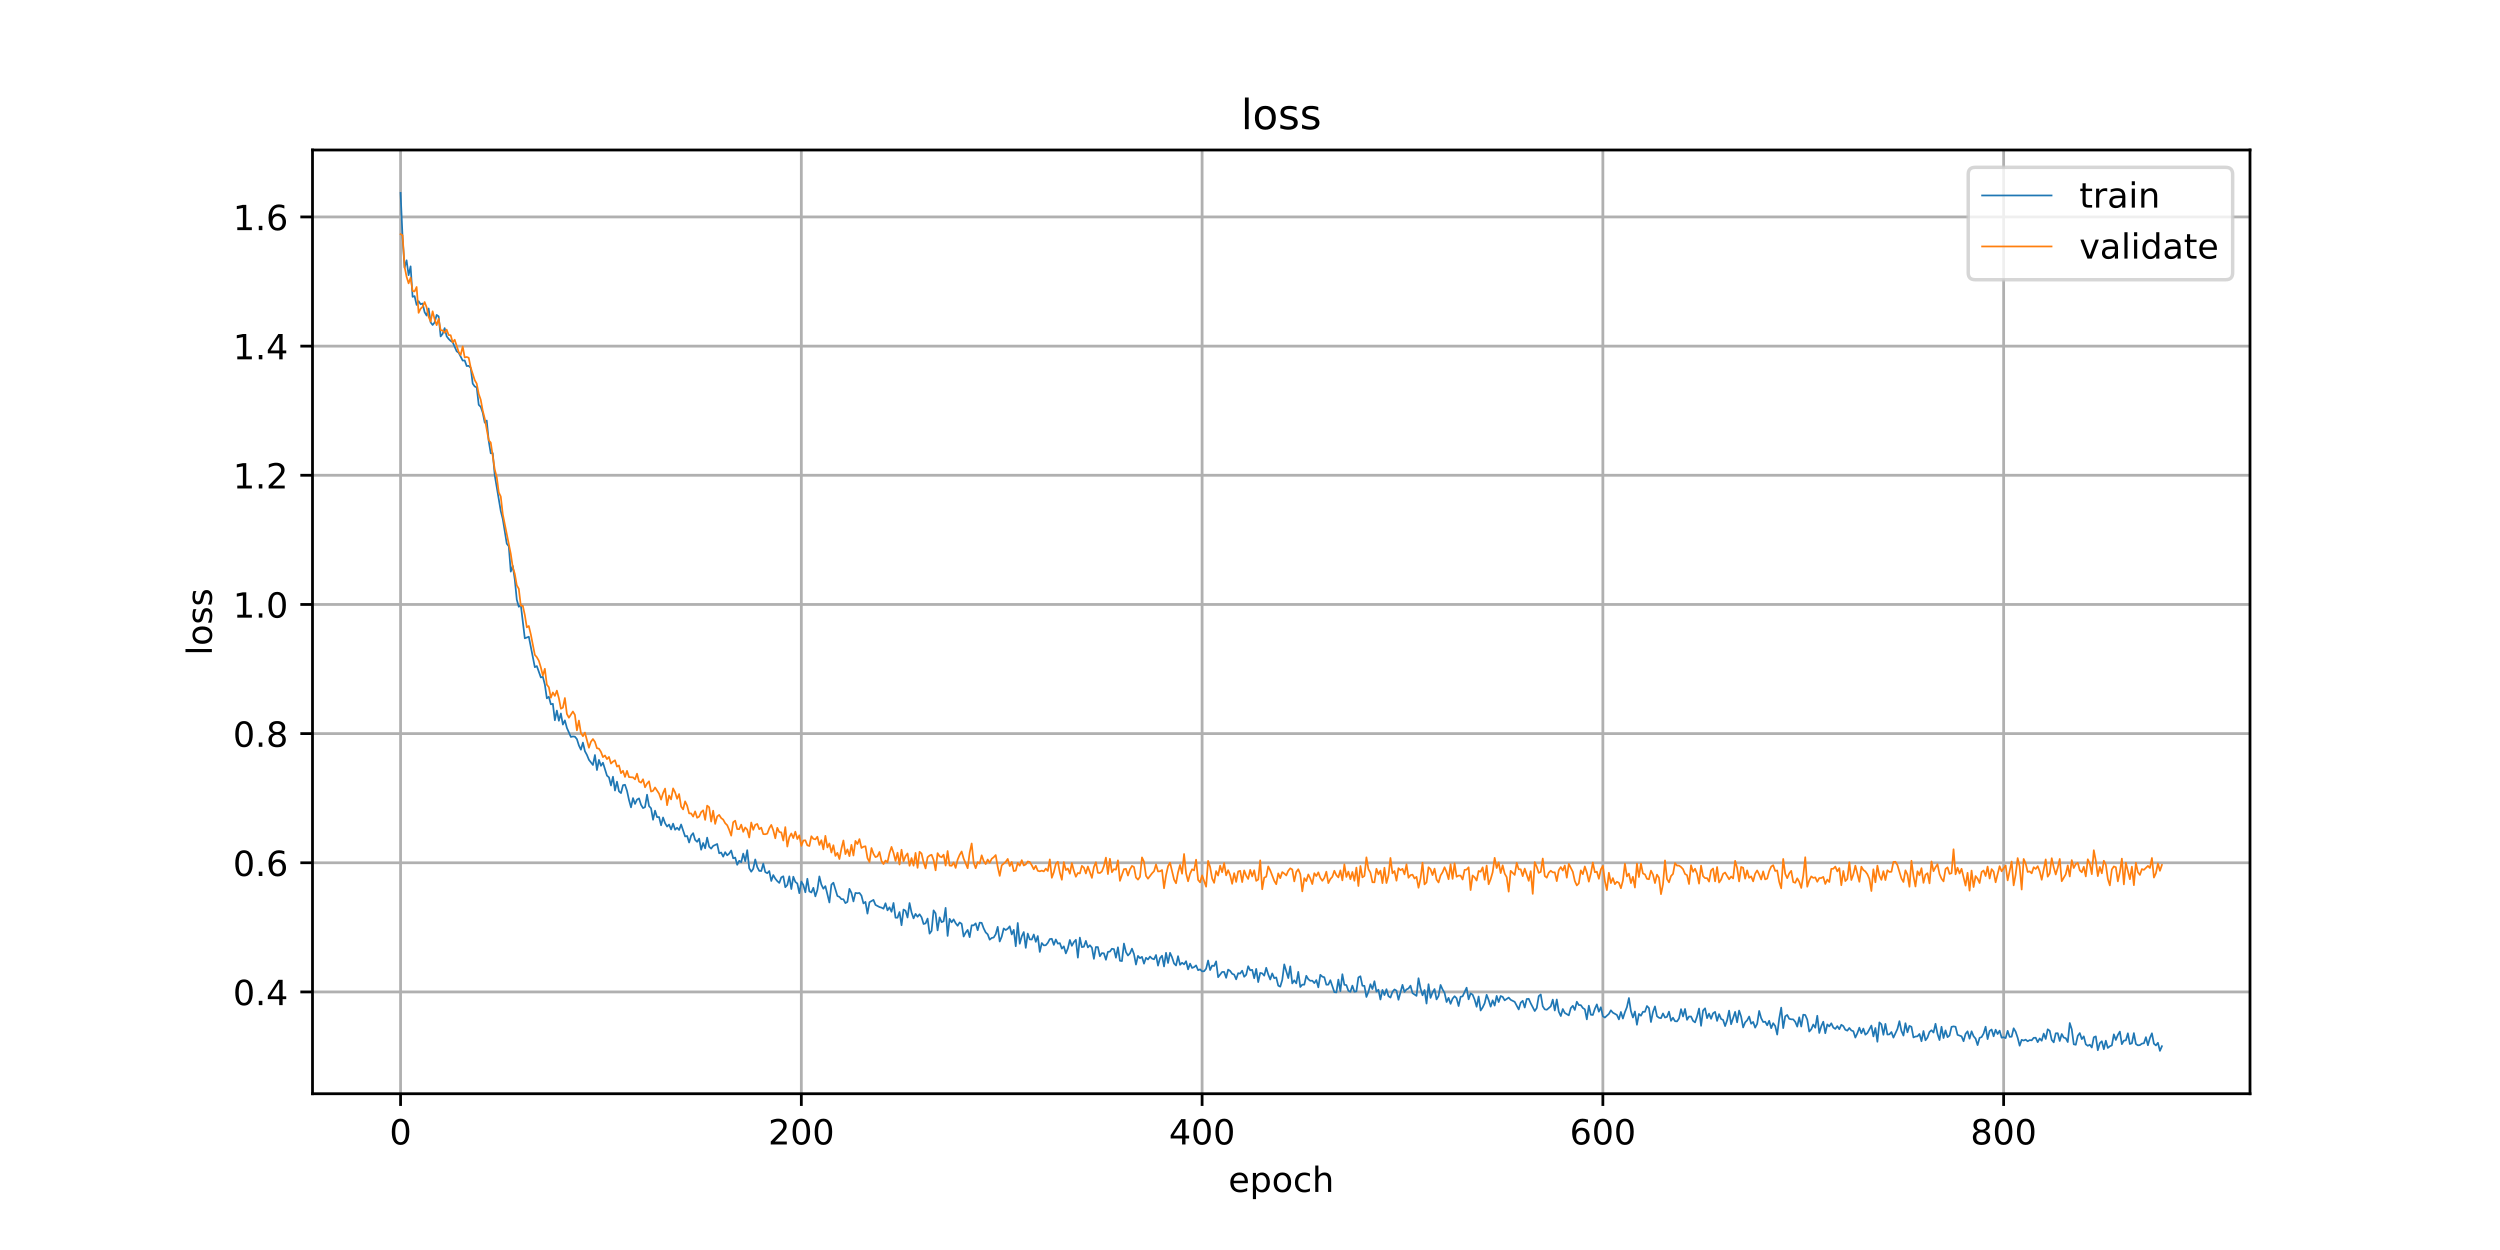 <?xml version="1.0" encoding="utf-8" standalone="no"?>
<!DOCTYPE svg PUBLIC "-//W3C//DTD SVG 1.1//EN"
  "http://www.w3.org/Graphics/SVG/1.1/DTD/svg11.dtd">
<!-- Created with matplotlib (https://matplotlib.org/) -->
<svg height="360pt" version="1.1" viewBox="0 0 720 360" width="720pt" xmlns="http://www.w3.org/2000/svg" xmlns:xlink="http://www.w3.org/1999/xlink">
 <defs>
  <style type="text/css">
*{stroke-linecap:butt;stroke-linejoin:round;}
  </style>
 </defs>
 <g id="figure_1">
  <g id="patch_1">
   <path d="M 0 360 
L 720 360 
L 720 0 
L 0 0 
z
" style="fill:#ffffff;"/>
  </g>
  <g id="axes_1">
   <g id="patch_2">
    <path d="M 90 315 
L 648 315 
L 648 43.2 
L 90 43.2 
z
" style="fill:#ffffff;"/>
   </g>
   <g id="matplotlib.axis_1">
    <g id="xtick_1">
     <g id="line2d_1">
      <path clip-path="url(#p0cb60a8aec)" d="M 115.364 315 
L 115.364 43.2 
" style="fill:none;stroke:#b0b0b0;stroke-linecap:square;stroke-width:0.8;"/>
     </g>
     <g id="line2d_2">
      <defs>
       <path d="M 0 0 
L 0 3.5 
" id="mb93491c6e6" style="stroke:#000000;stroke-width:0.8;"/>
      </defs>
      <g>
       <use style="stroke:#000000;stroke-width:0.8;" x="115.364" xlink:href="#mb93491c6e6" y="315"/>
      </g>
     </g>
     <g id="text_1">
      <!-- 0 -->
      <defs>
       <path d="M 31.781 66.406 
Q 24.172 66.406 20.328 58.906 
Q 16.5 51.422 16.5 36.375 
Q 16.5 21.391 20.328 13.891 
Q 24.172 6.391 31.781 6.391 
Q 39.453 6.391 43.281 13.891 
Q 47.125 21.391 47.125 36.375 
Q 47.125 51.422 43.281 58.906 
Q 39.453 66.406 31.781 66.406 
z
M 31.781 74.219 
Q 44.047 74.219 50.516 64.516 
Q 56.984 54.828 56.984 36.375 
Q 56.984 17.969 50.516 8.266 
Q 44.047 -1.422 31.781 -1.422 
Q 19.531 -1.422 13.062 8.266 
Q 6.594 17.969 6.594 36.375 
Q 6.594 54.828 13.062 64.516 
Q 19.531 74.219 31.781 74.219 
z
" id="DejaVuSans-48"/>
      </defs>
      <g transform="translate(112.182 329.598)scale(0.1 -0.1)">
       <use xlink:href="#DejaVuSans-48"/>
      </g>
     </g>
    </g>
    <g id="xtick_2">
     <g id="line2d_3">
      <path clip-path="url(#p0cb60a8aec)" d="M 230.784 315 
L 230.784 43.2 
" style="fill:none;stroke:#b0b0b0;stroke-linecap:square;stroke-width:0.8;"/>
     </g>
     <g id="line2d_4">
      <g>
       <use style="stroke:#000000;stroke-width:0.8;" x="230.784" xlink:href="#mb93491c6e6" y="315"/>
      </g>
     </g>
     <g id="text_2">
      <!-- 200 -->
      <defs>
       <path d="M 19.188 8.297 
L 53.609 8.297 
L 53.609 0 
L 7.328 0 
L 7.328 8.297 
Q 12.938 14.109 22.625 23.891 
Q 32.328 33.688 34.812 36.531 
Q 39.547 41.844 41.422 45.531 
Q 43.312 49.219 43.312 52.781 
Q 43.312 58.594 39.234 62.25 
Q 35.156 65.922 28.609 65.922 
Q 23.969 65.922 18.812 64.312 
Q 13.672 62.703 7.812 59.422 
L 7.812 69.391 
Q 13.766 71.781 18.938 73 
Q 24.125 74.219 28.422 74.219 
Q 39.75 74.219 46.484 68.547 
Q 53.219 62.891 53.219 53.422 
Q 53.219 48.922 51.531 44.891 
Q 49.859 40.875 45.406 35.406 
Q 44.188 33.984 37.641 27.219 
Q 31.109 20.453 19.188 8.297 
z
" id="DejaVuSans-50"/>
      </defs>
      <g transform="translate(221.24 329.598)scale(0.1 -0.1)">
       <use xlink:href="#DejaVuSans-50"/>
       <use x="63.623" xlink:href="#DejaVuSans-48"/>
       <use x="127.246" xlink:href="#DejaVuSans-48"/>
      </g>
     </g>
    </g>
    <g id="xtick_3">
     <g id="line2d_5">
      <path clip-path="url(#p0cb60a8aec)" d="M 346.204 315 
L 346.204 43.2 
" style="fill:none;stroke:#b0b0b0;stroke-linecap:square;stroke-width:0.8;"/>
     </g>
     <g id="line2d_6">
      <g>
       <use style="stroke:#000000;stroke-width:0.8;" x="346.204" xlink:href="#mb93491c6e6" y="315"/>
      </g>
     </g>
     <g id="text_3">
      <!-- 400 -->
      <defs>
       <path d="M 37.797 64.312 
L 12.891 25.391 
L 37.797 25.391 
z
M 35.203 72.906 
L 47.609 72.906 
L 47.609 25.391 
L 58.016 25.391 
L 58.016 17.188 
L 47.609 17.188 
L 47.609 0 
L 37.797 0 
L 37.797 17.188 
L 4.891 17.188 
L 4.891 26.703 
z
" id="DejaVuSans-52"/>
      </defs>
      <g transform="translate(336.661 329.598)scale(0.1 -0.1)">
       <use xlink:href="#DejaVuSans-52"/>
       <use x="63.623" xlink:href="#DejaVuSans-48"/>
       <use x="127.246" xlink:href="#DejaVuSans-48"/>
      </g>
     </g>
    </g>
    <g id="xtick_4">
     <g id="line2d_7">
      <path clip-path="url(#p0cb60a8aec)" d="M 461.625 315 
L 461.625 43.2 
" style="fill:none;stroke:#b0b0b0;stroke-linecap:square;stroke-width:0.8;"/>
     </g>
     <g id="line2d_8">
      <g>
       <use style="stroke:#000000;stroke-width:0.8;" x="461.625" xlink:href="#mb93491c6e6" y="315"/>
      </g>
     </g>
     <g id="text_4">
      <!-- 600 -->
      <defs>
       <path d="M 33.016 40.375 
Q 26.375 40.375 22.484 35.828 
Q 18.609 31.297 18.609 23.391 
Q 18.609 15.531 22.484 10.953 
Q 26.375 6.391 33.016 6.391 
Q 39.656 6.391 43.531 10.953 
Q 47.406 15.531 47.406 23.391 
Q 47.406 31.297 43.531 35.828 
Q 39.656 40.375 33.016 40.375 
z
M 52.594 71.297 
L 52.594 62.312 
Q 48.875 64.062 45.094 64.984 
Q 41.312 65.922 37.594 65.922 
Q 27.828 65.922 22.672 59.328 
Q 17.531 52.734 16.797 39.406 
Q 19.672 43.656 24.016 45.922 
Q 28.375 48.188 33.594 48.188 
Q 44.578 48.188 50.953 41.516 
Q 57.328 34.859 57.328 23.391 
Q 57.328 12.156 50.688 5.359 
Q 44.047 -1.422 33.016 -1.422 
Q 20.359 -1.422 13.672 8.266 
Q 6.984 17.969 6.984 36.375 
Q 6.984 53.656 15.188 63.938 
Q 23.391 74.219 37.203 74.219 
Q 40.922 74.219 44.703 73.484 
Q 48.484 72.75 52.594 71.297 
z
" id="DejaVuSans-54"/>
      </defs>
      <g transform="translate(452.081 329.598)scale(0.1 -0.1)">
       <use xlink:href="#DejaVuSans-54"/>
       <use x="63.623" xlink:href="#DejaVuSans-48"/>
       <use x="127.246" xlink:href="#DejaVuSans-48"/>
      </g>
     </g>
    </g>
    <g id="xtick_5">
     <g id="line2d_9">
      <path clip-path="url(#p0cb60a8aec)" d="M 577.045 315 
L 577.045 43.2 
" style="fill:none;stroke:#b0b0b0;stroke-linecap:square;stroke-width:0.8;"/>
     </g>
     <g id="line2d_10">
      <g>
       <use style="stroke:#000000;stroke-width:0.8;" x="577.045" xlink:href="#mb93491c6e6" y="315"/>
      </g>
     </g>
     <g id="text_5">
      <!-- 800 -->
      <defs>
       <path d="M 31.781 34.625 
Q 24.75 34.625 20.719 30.859 
Q 16.703 27.094 16.703 20.516 
Q 16.703 13.922 20.719 10.156 
Q 24.75 6.391 31.781 6.391 
Q 38.812 6.391 42.859 10.172 
Q 46.922 13.969 46.922 20.516 
Q 46.922 27.094 42.891 30.859 
Q 38.875 34.625 31.781 34.625 
z
M 21.922 38.812 
Q 15.578 40.375 12.031 44.719 
Q 8.5 49.078 8.5 55.328 
Q 8.5 64.062 14.719 69.141 
Q 20.953 74.219 31.781 74.219 
Q 42.672 74.219 48.875 69.141 
Q 55.078 64.062 55.078 55.328 
Q 55.078 49.078 51.531 44.719 
Q 48 40.375 41.703 38.812 
Q 48.828 37.156 52.797 32.312 
Q 56.781 27.484 56.781 20.516 
Q 56.781 9.906 50.312 4.234 
Q 43.844 -1.422 31.781 -1.422 
Q 19.734 -1.422 13.25 4.234 
Q 6.781 9.906 6.781 20.516 
Q 6.781 27.484 10.781 32.312 
Q 14.797 37.156 21.922 38.812 
z
M 18.312 54.391 
Q 18.312 48.734 21.844 45.562 
Q 25.391 42.391 31.781 42.391 
Q 38.141 42.391 41.719 45.562 
Q 45.312 48.734 45.312 54.391 
Q 45.312 60.062 41.719 63.234 
Q 38.141 66.406 31.781 66.406 
Q 25.391 66.406 21.844 63.234 
Q 18.312 60.062 18.312 54.391 
z
" id="DejaVuSans-56"/>
      </defs>
      <g transform="translate(567.502 329.598)scale(0.1 -0.1)">
       <use xlink:href="#DejaVuSans-56"/>
       <use x="63.623" xlink:href="#DejaVuSans-48"/>
       <use x="127.246" xlink:href="#DejaVuSans-48"/>
      </g>
     </g>
    </g>
    <g id="text_6">
     <!-- epoch -->
     <defs>
      <path d="M 56.203 29.594 
L 56.203 25.203 
L 14.891 25.203 
Q 15.484 15.922 20.484 11.062 
Q 25.484 6.203 34.422 6.203 
Q 39.594 6.203 44.453 7.469 
Q 49.312 8.734 54.109 11.281 
L 54.109 2.781 
Q 49.266 0.734 44.188 -0.344 
Q 39.109 -1.422 33.891 -1.422 
Q 20.797 -1.422 13.156 6.188 
Q 5.516 13.812 5.516 26.812 
Q 5.516 40.234 12.766 48.109 
Q 20.016 56 32.328 56 
Q 43.359 56 49.781 48.891 
Q 56.203 41.797 56.203 29.594 
z
M 47.219 32.234 
Q 47.125 39.594 43.094 43.984 
Q 39.062 48.391 32.422 48.391 
Q 24.906 48.391 20.391 44.141 
Q 15.875 39.891 15.188 32.172 
z
" id="DejaVuSans-101"/>
      <path d="M 18.109 8.203 
L 18.109 -20.797 
L 9.078 -20.797 
L 9.078 54.688 
L 18.109 54.688 
L 18.109 46.391 
Q 20.953 51.266 25.266 53.625 
Q 29.594 56 35.594 56 
Q 45.562 56 51.781 48.094 
Q 58.016 40.188 58.016 27.297 
Q 58.016 14.406 51.781 6.484 
Q 45.562 -1.422 35.594 -1.422 
Q 29.594 -1.422 25.266 0.953 
Q 20.953 3.328 18.109 8.203 
z
M 48.688 27.297 
Q 48.688 37.203 44.609 42.844 
Q 40.531 48.484 33.406 48.484 
Q 26.266 48.484 22.188 42.844 
Q 18.109 37.203 18.109 27.297 
Q 18.109 17.391 22.188 11.75 
Q 26.266 6.109 33.406 6.109 
Q 40.531 6.109 44.609 11.75 
Q 48.688 17.391 48.688 27.297 
z
" id="DejaVuSans-112"/>
      <path d="M 30.609 48.391 
Q 23.391 48.391 19.188 42.75 
Q 14.984 37.109 14.984 27.297 
Q 14.984 17.484 19.156 11.844 
Q 23.344 6.203 30.609 6.203 
Q 37.797 6.203 41.984 11.859 
Q 46.188 17.531 46.188 27.297 
Q 46.188 37.016 41.984 42.703 
Q 37.797 48.391 30.609 48.391 
z
M 30.609 56 
Q 42.328 56 49.016 48.375 
Q 55.719 40.766 55.719 27.297 
Q 55.719 13.875 49.016 6.219 
Q 42.328 -1.422 30.609 -1.422 
Q 18.844 -1.422 12.172 6.219 
Q 5.516 13.875 5.516 27.297 
Q 5.516 40.766 12.172 48.375 
Q 18.844 56 30.609 56 
z
" id="DejaVuSans-111"/>
      <path d="M 48.781 52.594 
L 48.781 44.188 
Q 44.969 46.297 41.141 47.344 
Q 37.312 48.391 33.406 48.391 
Q 24.656 48.391 19.812 42.844 
Q 14.984 37.312 14.984 27.297 
Q 14.984 17.281 19.812 11.734 
Q 24.656 6.203 33.406 6.203 
Q 37.312 6.203 41.141 7.25 
Q 44.969 8.297 48.781 10.406 
L 48.781 2.094 
Q 45.016 0.344 40.984 -0.531 
Q 36.969 -1.422 32.422 -1.422 
Q 20.062 -1.422 12.781 6.344 
Q 5.516 14.109 5.516 27.297 
Q 5.516 40.672 12.859 48.328 
Q 20.219 56 33.016 56 
Q 37.156 56 41.109 55.141 
Q 45.062 54.297 48.781 52.594 
z
" id="DejaVuSans-99"/>
      <path d="M 54.891 33.016 
L 54.891 0 
L 45.906 0 
L 45.906 32.719 
Q 45.906 40.484 42.875 44.328 
Q 39.844 48.188 33.797 48.188 
Q 26.516 48.188 22.312 43.547 
Q 18.109 38.922 18.109 30.906 
L 18.109 0 
L 9.078 0 
L 9.078 75.984 
L 18.109 75.984 
L 18.109 46.188 
Q 21.344 51.125 25.703 53.562 
Q 30.078 56 35.797 56 
Q 45.219 56 50.047 50.172 
Q 54.891 44.344 54.891 33.016 
z
" id="DejaVuSans-104"/>
     </defs>
     <g transform="translate(353.772 343.277)scale(0.1 -0.1)">
      <use xlink:href="#DejaVuSans-101"/>
      <use x="61.523" xlink:href="#DejaVuSans-112"/>
      <use x="125" xlink:href="#DejaVuSans-111"/>
      <use x="186.182" xlink:href="#DejaVuSans-99"/>
      <use x="241.162" xlink:href="#DejaVuSans-104"/>
     </g>
    </g>
   </g>
   <g id="matplotlib.axis_2">
    <g id="ytick_1">
     <g id="line2d_11">
      <path clip-path="url(#p0cb60a8aec)" d="M 90 285.678 
L 648 285.678 
" style="fill:none;stroke:#b0b0b0;stroke-linecap:square;stroke-width:0.8;"/>
     </g>
     <g id="line2d_12">
      <defs>
       <path d="M 0 0 
L -3.5 0 
" id="m59c8140a9b" style="stroke:#000000;stroke-width:0.8;"/>
      </defs>
      <g>
       <use style="stroke:#000000;stroke-width:0.8;" x="90" xlink:href="#m59c8140a9b" y="285.678"/>
      </g>
     </g>
     <g id="text_7">
      <!-- 0.4 -->
      <defs>
       <path d="M 10.688 12.406 
L 21 12.406 
L 21 0 
L 10.688 0 
z
" id="DejaVuSans-46"/>
      </defs>
      <g transform="translate(67.097 289.477)scale(0.1 -0.1)">
       <use xlink:href="#DejaVuSans-48"/>
       <use x="63.623" xlink:href="#DejaVuSans-46"/>
       <use x="95.41" xlink:href="#DejaVuSans-52"/>
      </g>
     </g>
    </g>
    <g id="ytick_2">
     <g id="line2d_13">
      <path clip-path="url(#p0cb60a8aec)" d="M 90 248.479 
L 648 248.479 
" style="fill:none;stroke:#b0b0b0;stroke-linecap:square;stroke-width:0.8;"/>
     </g>
     <g id="line2d_14">
      <g>
       <use style="stroke:#000000;stroke-width:0.8;" x="90" xlink:href="#m59c8140a9b" y="248.479"/>
      </g>
     </g>
     <g id="text_8">
      <!-- 0.6 -->
      <g transform="translate(67.097 252.278)scale(0.1 -0.1)">
       <use xlink:href="#DejaVuSans-48"/>
       <use x="63.623" xlink:href="#DejaVuSans-46"/>
       <use x="95.41" xlink:href="#DejaVuSans-54"/>
      </g>
     </g>
    </g>
    <g id="ytick_3">
     <g id="line2d_15">
      <path clip-path="url(#p0cb60a8aec)" d="M 90 211.28 
L 648 211.28 
" style="fill:none;stroke:#b0b0b0;stroke-linecap:square;stroke-width:0.8;"/>
     </g>
     <g id="line2d_16">
      <g>
       <use style="stroke:#000000;stroke-width:0.8;" x="90" xlink:href="#m59c8140a9b" y="211.28"/>
      </g>
     </g>
     <g id="text_9">
      <!-- 0.8 -->
      <g transform="translate(67.097 215.079)scale(0.1 -0.1)">
       <use xlink:href="#DejaVuSans-48"/>
       <use x="63.623" xlink:href="#DejaVuSans-46"/>
       <use x="95.41" xlink:href="#DejaVuSans-56"/>
      </g>
     </g>
    </g>
    <g id="ytick_4">
     <g id="line2d_17">
      <path clip-path="url(#p0cb60a8aec)" d="M 90 174.081 
L 648 174.081 
" style="fill:none;stroke:#b0b0b0;stroke-linecap:square;stroke-width:0.8;"/>
     </g>
     <g id="line2d_18">
      <g>
       <use style="stroke:#000000;stroke-width:0.8;" x="90" xlink:href="#m59c8140a9b" y="174.081"/>
      </g>
     </g>
     <g id="text_10">
      <!-- 1.0 -->
      <defs>
       <path d="M 12.406 8.297 
L 28.516 8.297 
L 28.516 63.922 
L 10.984 60.406 
L 10.984 69.391 
L 28.422 72.906 
L 38.281 72.906 
L 38.281 8.297 
L 54.391 8.297 
L 54.391 0 
L 12.406 0 
z
" id="DejaVuSans-49"/>
      </defs>
      <g transform="translate(67.097 177.88)scale(0.1 -0.1)">
       <use xlink:href="#DejaVuSans-49"/>
       <use x="63.623" xlink:href="#DejaVuSans-46"/>
       <use x="95.41" xlink:href="#DejaVuSans-48"/>
      </g>
     </g>
    </g>
    <g id="ytick_5">
     <g id="line2d_19">
      <path clip-path="url(#p0cb60a8aec)" d="M 90 136.882 
L 648 136.882 
" style="fill:none;stroke:#b0b0b0;stroke-linecap:square;stroke-width:0.8;"/>
     </g>
     <g id="line2d_20">
      <g>
       <use style="stroke:#000000;stroke-width:0.8;" x="90" xlink:href="#m59c8140a9b" y="136.882"/>
      </g>
     </g>
     <g id="text_11">
      <!-- 1.2 -->
      <g transform="translate(67.097 140.681)scale(0.1 -0.1)">
       <use xlink:href="#DejaVuSans-49"/>
       <use x="63.623" xlink:href="#DejaVuSans-46"/>
       <use x="95.41" xlink:href="#DejaVuSans-50"/>
      </g>
     </g>
    </g>
    <g id="ytick_6">
     <g id="line2d_21">
      <path clip-path="url(#p0cb60a8aec)" d="M 90 99.683 
L 648 99.683 
" style="fill:none;stroke:#b0b0b0;stroke-linecap:square;stroke-width:0.8;"/>
     </g>
     <g id="line2d_22">
      <g>
       <use style="stroke:#000000;stroke-width:0.8;" x="90" xlink:href="#m59c8140a9b" y="99.683"/>
      </g>
     </g>
     <g id="text_12">
      <!-- 1.4 -->
      <g transform="translate(67.097 103.482)scale(0.1 -0.1)">
       <use xlink:href="#DejaVuSans-49"/>
       <use x="63.623" xlink:href="#DejaVuSans-46"/>
       <use x="95.41" xlink:href="#DejaVuSans-52"/>
      </g>
     </g>
    </g>
    <g id="ytick_7">
     <g id="line2d_23">
      <path clip-path="url(#p0cb60a8aec)" d="M 90 62.484 
L 648 62.484 
" style="fill:none;stroke:#b0b0b0;stroke-linecap:square;stroke-width:0.8;"/>
     </g>
     <g id="line2d_24">
      <g>
       <use style="stroke:#000000;stroke-width:0.8;" x="90" xlink:href="#m59c8140a9b" y="62.484"/>
      </g>
     </g>
     <g id="text_13">
      <!-- 1.6 -->
      <g transform="translate(67.097 66.283)scale(0.1 -0.1)">
       <use xlink:href="#DejaVuSans-49"/>
       <use x="63.623" xlink:href="#DejaVuSans-46"/>
       <use x="95.41" xlink:href="#DejaVuSans-54"/>
      </g>
     </g>
    </g>
    <g id="text_14">
     <!-- loss -->
     <defs>
      <path d="M 9.422 75.984 
L 18.406 75.984 
L 18.406 0 
L 9.422 0 
z
" id="DejaVuSans-108"/>
      <path d="M 44.281 53.078 
L 44.281 44.578 
Q 40.484 46.531 36.375 47.5 
Q 32.281 48.484 27.875 48.484 
Q 21.188 48.484 17.844 46.438 
Q 14.5 44.391 14.5 40.281 
Q 14.5 37.156 16.891 35.375 
Q 19.281 33.594 26.516 31.984 
L 29.594 31.297 
Q 39.156 29.25 43.188 25.516 
Q 47.219 21.781 47.219 15.094 
Q 47.219 7.469 41.188 3.016 
Q 35.156 -1.422 24.609 -1.422 
Q 20.219 -1.422 15.453 -0.562 
Q 10.688 0.297 5.422 2 
L 5.422 11.281 
Q 10.406 8.688 15.234 7.391 
Q 20.062 6.109 24.812 6.109 
Q 31.156 6.109 34.562 8.281 
Q 37.984 10.453 37.984 14.406 
Q 37.984 18.062 35.516 20.016 
Q 33.062 21.969 24.703 23.781 
L 21.578 24.516 
Q 13.234 26.266 9.516 29.906 
Q 5.812 33.547 5.812 39.891 
Q 5.812 47.609 11.281 51.797 
Q 16.75 56 26.812 56 
Q 31.781 56 36.172 55.266 
Q 40.578 54.547 44.281 53.078 
z
" id="DejaVuSans-115"/>
     </defs>
     <g transform="translate(61.017 188.758)rotate(-90)scale(0.1 -0.1)">
      <use xlink:href="#DejaVuSans-108"/>
      <use x="27.783" xlink:href="#DejaVuSans-111"/>
      <use x="88.965" xlink:href="#DejaVuSans-115"/>
      <use x="141.064" xlink:href="#DejaVuSans-115"/>
     </g>
    </g>
   </g>
   <g id="line2d_25">
    <path clip-path="url(#p0cb60a8aec)" d="M 115.364 55.555 
L 115.941 68.454 
L 116.518 77.092 
L 117.095 74.967 
L 117.672 79.248 
L 118.249 76.719 
L 118.826 85.483 
L 119.403 85.282 
L 119.98 87.807 
L 120.558 86.746 
L 121.135 87.616 
L 121.712 87.412 
L 122.289 89.905 
L 122.866 90.882 
L 123.443 88.846 
L 124.02 92.83 
L 124.597 93.591 
L 125.174 92.858 
L 125.751 90.704 
L 126.329 91.124 
L 126.906 96.885 
L 127.483 96.132 
L 128.06 94.5 
L 128.637 96.86 
L 129.214 97.616 
L 129.791 98.183 
L 130.368 98.549 
L 131.522 101.177 
L 132.1 101.573 
L 133.254 103.845 
L 133.831 103.806 
L 134.408 105.416 
L 134.985 105.369 
L 135.562 105.934 
L 136.139 110.479 
L 136.716 111.298 
L 137.294 111.572 
L 137.871 116.585 
L 138.448 117.165 
L 139.025 118.849 
L 139.602 121.707 
L 140.179 121.126 
L 140.756 127.041 
L 141.333 130.551 
L 141.91 130.512 
L 142.487 136.888 
L 144.219 147.183 
L 144.796 149.475 
L 145.95 156.581 
L 146.527 157.321 
L 147.104 164.622 
L 147.681 162.995 
L 148.258 166.891 
L 148.836 172.721 
L 149.413 174.749 
L 149.99 174.214 
L 151.144 183.831 
L 152.298 183.381 
L 154.029 192.149 
L 154.607 191.832 
L 155.761 195.097 
L 156.338 194.913 
L 156.915 197.154 
L 157.492 201.113 
L 158.069 200.663 
L 158.646 202.841 
L 159.223 202.698 
L 159.8 207.432 
L 160.378 204.651 
L 160.955 207.574 
L 161.532 205.488 
L 162.109 208.668 
L 162.686 207.476 
L 163.263 209.636 
L 164.417 212.236 
L 164.994 212.097 
L 165.572 212.154 
L 166.149 212.866 
L 166.726 214.702 
L 167.303 215.906 
L 167.88 213.867 
L 168.457 216.347 
L 169.034 217.413 
L 169.611 218.822 
L 170.765 220.32 
L 171.343 217.455 
L 171.92 221.767 
L 172.497 218.854 
L 173.074 220.554 
L 173.651 219.659 
L 174.805 223.38 
L 175.382 223.875 
L 175.959 226.217 
L 176.536 223.701 
L 177.114 227.662 
L 177.691 225.126 
L 178.268 227.898 
L 178.845 228.409 
L 179.422 226.142 
L 179.999 226.011 
L 180.576 227.758 
L 181.153 230.408 
L 181.73 232.513 
L 182.307 229.854 
L 182.885 231.524 
L 183.462 230.283 
L 184.039 229.935 
L 184.616 231.778 
L 185.193 232.731 
L 185.77 232.442 
L 186.347 228.875 
L 186.924 232.147 
L 187.501 232.789 
L 188.078 236.084 
L 188.656 233.473 
L 189.233 235.334 
L 189.81 235.303 
L 190.387 237.679 
L 190.964 235.446 
L 191.541 237.077 
L 192.118 238.044 
L 192.695 237.471 
L 193.272 238.877 
L 193.85 237.21 
L 194.427 238.961 
L 195.004 238.385 
L 195.581 239.029 
L 196.158 237.451 
L 197.312 240.893 
L 197.889 240.757 
L 198.466 242.64 
L 199.043 240.678 
L 199.621 239.944 
L 200.198 241.894 
L 200.775 242.442 
L 201.352 241.531 
L 201.929 244.714 
L 202.506 242.782 
L 203.083 244.306 
L 203.66 241.241 
L 204.237 243.853 
L 204.814 244.4 
L 205.392 243.627 
L 206.546 243.073 
L 207.123 245.738 
L 207.7 245.529 
L 208.277 246.712 
L 208.854 245.426 
L 209.431 246.329 
L 210.008 245.833 
L 210.585 244.951 
L 211.163 247.192 
L 211.74 246.984 
L 212.317 249.051 
L 212.894 247.917 
L 213.471 248.317 
L 214.048 245.838 
L 214.625 248.038 
L 215.202 244.858 
L 215.779 250.048 
L 216.357 251.054 
L 216.934 250.209 
L 217.511 247.529 
L 218.088 249.716 
L 218.665 250.817 
L 219.242 250.85 
L 219.819 248.715 
L 220.396 251.164 
L 220.973 251.485 
L 221.55 250.861 
L 222.128 253.712 
L 222.705 252.019 
L 223.282 253.044 
L 223.859 253.76 
L 224.436 254.279 
L 225.013 252.687 
L 225.59 252.373 
L 226.167 255.517 
L 226.744 254.879 
L 227.321 252.395 
L 227.899 256.033 
L 228.476 252.492 
L 229.053 253.982 
L 229.63 254.446 
L 230.207 257.231 
L 230.784 253.899 
L 231.361 254.868 
L 231.938 256.98 
L 232.515 253.083 
L 233.092 256.71 
L 233.67 257.03 
L 234.247 255.691 
L 234.824 258.145 
L 235.401 256.32 
L 235.978 252.411 
L 236.555 254.767 
L 237.132 255.946 
L 237.709 255.21 
L 238.863 259.906 
L 239.441 254.789 
L 240.018 254.218 
L 241.172 258.053 
L 241.749 258.292 
L 242.326 258.961 
L 242.903 258.984 
L 243.48 260.097 
L 244.057 259.734 
L 244.635 255.988 
L 245.212 257.148 
L 245.789 259.604 
L 246.366 257.16 
L 246.943 257.264 
L 247.52 257.167 
L 248.097 257.946 
L 248.674 260.178 
L 249.251 259.749 
L 249.828 263.116 
L 250.406 259.84 
L 251.56 259.171 
L 252.137 260.614 
L 253.291 261.23 
L 253.868 261.388 
L 254.445 261.711 
L 255.022 260.14 
L 255.599 262.179 
L 256.177 261.309 
L 256.754 262.592 
L 257.331 260.057 
L 257.908 264.291 
L 258.485 264.303 
L 259.062 262.668 
L 259.639 266.469 
L 260.216 261.953 
L 260.793 262.295 
L 261.37 264.241 
L 261.948 260.079 
L 262.525 262.79 
L 263.102 264.489 
L 263.679 263.2 
L 264.256 264.024 
L 264.833 263.313 
L 265.41 264.171 
L 265.987 266.109 
L 266.564 265.925 
L 267.141 264.552 
L 267.719 268.885 
L 268.296 268.086 
L 268.873 262.187 
L 269.45 263.054 
L 270.027 267.94 
L 270.604 264.212 
L 271.181 265.574 
L 271.758 265.323 
L 272.335 261.471 
L 272.913 269.539 
L 273.49 264.635 
L 274.067 265.625 
L 274.644 264.791 
L 275.221 265.87 
L 275.798 266.618 
L 276.375 265.662 
L 276.952 266.057 
L 277.529 269.717 
L 278.106 268.591 
L 278.684 267.815 
L 279.261 269.899 
L 279.838 266.493 
L 280.415 266.51 
L 280.992 265.927 
L 281.569 267.897 
L 282.146 265.723 
L 282.723 265.781 
L 283.3 267.371 
L 283.877 268.532 
L 284.455 269.082 
L 285.032 270.622 
L 285.609 270.134 
L 286.186 270.005 
L 286.763 269.046 
L 287.34 266.935 
L 287.917 271.151 
L 288.494 269.752 
L 289.071 267.394 
L 289.648 267.851 
L 290.226 267.465 
L 290.803 266.776 
L 291.38 269.115 
L 291.957 267.808 
L 292.534 272.51 
L 293.111 265.827 
L 293.688 271.788 
L 294.265 269.667 
L 294.842 268.435 
L 295.419 272.972 
L 295.997 268.877 
L 296.574 270.543 
L 297.151 270.582 
L 297.728 269.137 
L 298.305 271.241 
L 298.882 269.586 
L 299.459 274.145 
L 300.036 271.589 
L 300.613 272.27 
L 301.191 272.218 
L 301.768 271.545 
L 302.345 270.455 
L 302.922 270.374 
L 303.499 272.119 
L 304.076 270.575 
L 304.653 271.768 
L 305.23 271.616 
L 305.807 273.193 
L 306.384 272.555 
L 306.962 274.575 
L 307.539 273.159 
L 308.116 270.713 
L 308.693 272.391 
L 309.27 271.339 
L 309.847 270.664 
L 310.424 275.795 
L 311.001 270.033 
L 311.578 272.77 
L 312.155 272.651 
L 312.733 270.974 
L 313.31 272.853 
L 313.887 272.235 
L 314.464 272.924 
L 315.041 276.139 
L 315.618 272.743 
L 316.195 272.763 
L 316.772 275.398 
L 317.349 274.498 
L 317.926 274.549 
L 318.504 276.41 
L 319.081 274.134 
L 319.658 274.056 
L 320.235 273.235 
L 320.812 273.346 
L 321.389 275.811 
L 321.966 272.832 
L 322.543 276.691 
L 323.12 276.791 
L 323.697 271.745 
L 324.275 274.193 
L 324.852 275.181 
L 325.429 274.564 
L 326.006 273.211 
L 326.583 274.773 
L 327.16 277.784 
L 327.737 275.296 
L 328.314 275.949 
L 328.891 275.57 
L 329.469 277.526 
L 330.046 275.847 
L 330.623 276.324 
L 331.2 275.492 
L 331.777 276.06 
L 332.354 276.283 
L 332.931 275.044 
L 333.508 278.099 
L 334.085 275.933 
L 334.662 275.245 
L 335.24 278.333 
L 335.817 274.414 
L 336.394 277.328 
L 336.971 274.415 
L 337.548 275.696 
L 338.125 277.486 
L 338.702 278.056 
L 339.279 275.389 
L 339.856 277.866 
L 340.433 277.273 
L 341.011 277.725 
L 341.588 276.825 
L 342.165 279.177 
L 342.742 277.531 
L 343.319 278.772 
L 343.896 278.529 
L 344.473 278.04 
L 345.05 279.415 
L 345.627 279.18 
L 346.204 279.746 
L 346.782 279.717 
L 347.359 278.982 
L 347.936 276.635 
L 348.513 279.365 
L 349.09 278.1 
L 349.667 278.2 
L 350.244 276.877 
L 350.821 281.431 
L 351.975 279.917 
L 352.553 279.913 
L 353.13 281.607 
L 353.707 279.251 
L 354.284 279.62 
L 354.861 280.455 
L 355.438 280.684 
L 356.015 282.045 
L 356.592 280.281 
L 357.169 280.387 
L 357.747 279.558 
L 358.324 281.306 
L 358.901 280.733 
L 359.478 278.275 
L 360.055 279.444 
L 360.632 279.308 
L 361.209 281.727 
L 361.786 279.045 
L 362.363 282.833 
L 362.94 280.2 
L 363.518 280.329 
L 364.095 280.989 
L 364.672 278.725 
L 365.249 280.623 
L 365.826 282.094 
L 366.403 280.348 
L 366.98 281.719 
L 367.557 281.5 
L 368.134 283.864 
L 368.711 284.152 
L 369.289 282.223 
L 369.866 277.75 
L 371.02 281.683 
L 371.597 278.319 
L 372.174 283.227 
L 372.751 282.336 
L 373.328 283.209 
L 373.905 279.905 
L 374.482 284.251 
L 375.06 283.574 
L 375.637 283.583 
L 376.214 281.033 
L 376.791 282.005 
L 377.368 282.476 
L 377.945 282.43 
L 378.522 283.133 
L 379.099 282.263 
L 379.676 284.358 
L 380.253 280.748 
L 380.831 281.274 
L 381.408 281.461 
L 381.985 283.586 
L 382.562 283.569 
L 383.139 282.299 
L 384.293 285.735 
L 384.87 285.812 
L 385.447 282.13 
L 386.025 285.439 
L 386.602 280.582 
L 387.179 283.622 
L 387.756 283.711 
L 388.333 285.343 
L 388.91 285.641 
L 389.487 283.858 
L 390.064 285.625 
L 390.641 285.509 
L 391.218 281.506 
L 391.796 281.164 
L 392.373 283.891 
L 392.95 283.922 
L 393.527 287.119 
L 394.104 285.672 
L 394.681 283.462 
L 395.258 284.842 
L 395.835 282.59 
L 396.412 285.586 
L 396.989 285.045 
L 397.567 287.859 
L 398.144 285.102 
L 398.721 286.576 
L 399.298 284.891 
L 399.875 286.891 
L 400.452 287.297 
L 401.029 285.655 
L 401.606 284.962 
L 402.183 285.313 
L 402.76 287.934 
L 403.915 283.641 
L 404.492 285.683 
L 405.069 284.96 
L 405.646 284.675 
L 406.223 283.872 
L 406.8 286.02 
L 407.954 286.808 
L 408.531 281.732 
L 409.109 284.623 
L 409.686 286.648 
L 410.263 285.125 
L 410.84 289.02 
L 411.417 283.46 
L 411.994 287.383 
L 412.571 285.844 
L 413.148 284.85 
L 413.725 287.828 
L 414.303 286.852 
L 414.88 283.665 
L 415.457 284.967 
L 416.034 285.947 
L 416.611 288.573 
L 417.188 287.377 
L 417.765 289.104 
L 418.342 287.607 
L 418.919 286.917 
L 419.496 287.5 
L 420.074 289.735 
L 420.651 287.063 
L 421.228 286.95 
L 422.382 284.453 
L 422.959 287.802 
L 423.536 286.087 
L 424.113 286.465 
L 424.69 287.88 
L 425.267 289.944 
L 425.845 286.999 
L 426.422 291.024 
L 426.999 290.135 
L 427.576 288.946 
L 428.153 286.504 
L 428.73 288 
L 429.307 289.911 
L 429.884 288.097 
L 430.461 289.602 
L 431.038 286.827 
L 431.616 288.592 
L 432.193 286.854 
L 432.77 287.1 
L 433.347 288.093 
L 434.501 287.304 
L 435.078 287.951 
L 436.232 288.53 
L 437.387 290.722 
L 437.964 288.76 
L 438.541 288.234 
L 439.118 290.162 
L 439.695 287.719 
L 440.272 287.655 
L 440.849 288.958 
L 442.003 291.179 
L 442.581 290.311 
L 443.158 286.903 
L 443.735 286.404 
L 444.312 289.802 
L 444.889 290.687 
L 445.466 290.809 
L 446.62 289.817 
L 447.197 287.894 
L 447.774 291.013 
L 448.352 287.855 
L 448.929 291.373 
L 449.506 292.62 
L 450.083 290.598 
L 450.66 291.724 
L 451.814 292.419 
L 452.391 290.333 
L 452.968 289.665 
L 453.545 290.86 
L 454.123 288.498 
L 454.7 289.46 
L 455.277 289.478 
L 455.854 290.302 
L 456.431 290.679 
L 457.008 293.577 
L 457.585 289.642 
L 458.162 292.241 
L 458.739 292.316 
L 459.316 290.552 
L 459.894 289.269 
L 460.471 291.362 
L 461.048 290.096 
L 461.625 292.691 
L 462.202 293.051 
L 463.356 292.011 
L 463.933 290.973 
L 464.51 291.652 
L 465.665 292.302 
L 466.242 293.587 
L 466.819 291.446 
L 467.396 293.336 
L 467.973 291.503 
L 468.55 290.053 
L 469.127 287.435 
L 469.704 291.173 
L 470.281 293.039 
L 470.859 291.311 
L 471.436 295.12 
L 472.013 292.02 
L 472.59 292.522 
L 473.167 291.385 
L 473.744 291.396 
L 474.321 289.733 
L 474.898 290.334 
L 475.475 294.333 
L 476.052 291.464 
L 476.63 289.856 
L 477.207 292.672 
L 477.784 293.105 
L 478.361 293.243 
L 478.938 291.869 
L 479.515 293.048 
L 480.092 292.853 
L 480.669 291.351 
L 481.246 293.983 
L 481.823 293.107 
L 482.401 294.101 
L 482.978 294.156 
L 483.555 293.313 
L 484.132 290.644 
L 484.709 292.735 
L 485.286 290.58 
L 485.863 293.699 
L 486.44 292.763 
L 487.017 292.751 
L 487.594 293.993 
L 488.172 294.444 
L 488.749 292.768 
L 489.326 290.468 
L 489.903 295.431 
L 490.48 291.044 
L 491.057 290.402 
L 491.634 293.224 
L 492.211 291.916 
L 492.788 293.413 
L 493.365 291.833 
L 493.943 291.423 
L 494.52 294.009 
L 495.097 292.061 
L 495.674 293.459 
L 496.251 293.741 
L 496.828 295.505 
L 497.405 293.834 
L 497.982 291.059 
L 498.559 294.978 
L 499.714 291.426 
L 500.291 294.423 
L 500.868 291.041 
L 501.445 292.8 
L 502.022 295.903 
L 502.599 294.451 
L 503.176 293.862 
L 503.753 292.764 
L 504.33 294.84 
L 504.908 294.318 
L 505.485 295.96 
L 506.062 294.855 
L 506.639 291.161 
L 507.216 293.224 
L 507.793 294.337 
L 508.37 294.246 
L 508.947 295.273 
L 509.524 293.989 
L 510.101 296.111 
L 510.679 294.681 
L 511.256 295.497 
L 511.833 297.952 
L 512.41 293.39 
L 512.987 290.204 
L 513.564 296.089 
L 514.141 292.702 
L 514.718 292.312 
L 515.295 293.418 
L 515.872 293.561 
L 516.45 293.58 
L 517.027 294.286 
L 517.604 295.661 
L 518.181 292.988 
L 518.758 295.632 
L 519.335 292.231 
L 519.912 292.325 
L 520.489 293.645 
L 521.066 297.082 
L 521.644 296.424 
L 522.221 295.061 
L 522.798 295.989 
L 523.375 292.543 
L 523.952 297.484 
L 524.529 295.551 
L 525.106 294.251 
L 525.683 297.563 
L 526.26 295.033 
L 526.837 295.598 
L 527.415 294.71 
L 527.992 295.93 
L 528.569 296.324 
L 529.146 295.526 
L 529.723 296.404 
L 530.3 295.137 
L 530.877 295.512 
L 531.454 296.569 
L 532.031 296.828 
L 532.608 296.054 
L 533.186 296.774 
L 533.763 296.982 
L 534.34 298.818 
L 534.917 297.566 
L 535.494 295.964 
L 536.071 297.584 
L 536.648 296.231 
L 537.225 297.999 
L 537.802 297.518 
L 538.957 295.361 
L 539.534 298.476 
L 540.111 296.071 
L 540.688 300.018 
L 541.265 294.453 
L 541.842 295.016 
L 542.419 298.022 
L 542.996 294.885 
L 543.573 297.947 
L 544.15 297.893 
L 544.728 297.221 
L 545.305 298.834 
L 546.459 296.356 
L 547.036 294.104 
L 547.613 296.904 
L 548.19 298.247 
L 548.767 294.687 
L 549.344 297.291 
L 549.922 295.455 
L 550.499 295.725 
L 551.076 298.778 
L 551.653 298.519 
L 552.23 298.458 
L 552.807 297.78 
L 553.384 299.88 
L 553.961 296.934 
L 554.538 299.606 
L 555.115 298.814 
L 555.693 297.205 
L 556.27 296.71 
L 556.847 297.372 
L 557.424 294.852 
L 558.001 297.771 
L 558.578 299.534 
L 559.155 295.717 
L 559.732 298.95 
L 560.309 296.753 
L 560.886 298.695 
L 561.464 298.221 
L 562.041 295.738 
L 562.618 295.598 
L 563.195 295.712 
L 563.772 298.04 
L 564.926 298.465 
L 565.503 299.876 
L 566.08 297.764 
L 566.657 297.016 
L 567.235 299.142 
L 567.812 297.016 
L 568.389 298.429 
L 568.966 299.12 
L 569.543 300.991 
L 570.12 298.892 
L 570.697 298.683 
L 571.274 297.654 
L 571.851 295.697 
L 572.428 299.257 
L 573.006 296.911 
L 573.583 296.502 
L 574.16 298.451 
L 574.737 296.555 
L 575.314 297.802 
L 575.891 296.823 
L 576.468 298.846 
L 577.045 298.719 
L 577.622 298.973 
L 578.2 296.877 
L 578.777 298.609 
L 579.354 298.565 
L 579.931 296.149 
L 580.508 297.146 
L 581.085 298.866 
L 581.662 301.16 
L 582.239 299.478 
L 582.816 299.674 
L 583.393 299.416 
L 583.971 299.894 
L 584.548 299.545 
L 585.125 299.619 
L 585.702 298.891 
L 586.279 298.87 
L 586.856 300.136 
L 587.433 299.08 
L 588.01 299.731 
L 588.587 297.677 
L 589.164 299.221 
L 589.742 296.439 
L 590.319 296.878 
L 590.896 299.507 
L 591.473 300.202 
L 592.05 297.598 
L 592.627 297.566 
L 593.204 299.793 
L 593.781 297.799 
L 594.358 298.817 
L 594.935 299 
L 595.513 300.104 
L 596.09 294.63 
L 596.667 296.454 
L 597.244 300.753 
L 597.821 300.893 
L 598.398 298.327 
L 598.975 297.524 
L 599.552 299.259 
L 600.129 298.479 
L 600.706 300.754 
L 601.284 301.189 
L 601.861 300.877 
L 602.438 301.682 
L 603.015 298.738 
L 603.592 298.48 
L 604.169 302.464 
L 604.746 300.447 
L 605.323 299.875 
L 605.9 302.173 
L 606.478 299.72 
L 607.055 301.802 
L 607.632 301.322 
L 608.209 301.07 
L 608.786 297.905 
L 609.363 299.507 
L 609.94 298.083 
L 610.517 297.104 
L 611.094 300.717 
L 611.671 299.69 
L 612.249 299.621 
L 612.826 297.598 
L 613.403 300.673 
L 613.98 300.461 
L 614.557 297.54 
L 615.134 300.661 
L 615.711 301.054 
L 616.288 300.99 
L 616.865 300.562 
L 617.442 300.474 
L 618.02 298.709 
L 618.597 301.027 
L 619.174 298.955 
L 619.751 297.594 
L 620.328 300.59 
L 620.905 301.078 
L 621.482 300.319 
L 622.059 302.645 
L 622.636 301.307 
L 622.636 301.307 
" style="fill:none;stroke:#1f77b4;stroke-linecap:square;stroke-width:0.5;"/>
   </g>
   <g id="line2d_26">
    <path clip-path="url(#p0cb60a8aec)" d="M 115.364 67.435 
L 115.941 67.737 
L 116.518 76.822 
L 117.095 79.708 
L 117.672 81.596 
L 118.249 79.978 
L 118.826 83.791 
L 119.403 83.934 
L 119.98 82.654 
L 120.558 90.094 
L 121.135 88.899 
L 121.712 88.355 
L 122.289 86.981 
L 122.866 88.483 
L 123.443 91.237 
L 124.02 92.614 
L 124.597 89.665 
L 125.174 91.95 
L 125.751 93.645 
L 126.329 91.807 
L 126.906 95.131 
L 127.483 95.15 
L 128.06 95.825 
L 128.637 94.944 
L 129.214 96.496 
L 129.791 96.545 
L 130.368 98.579 
L 130.945 97.842 
L 132.1 101.366 
L 132.677 102.228 
L 133.254 99.768 
L 133.831 102.945 
L 134.408 102.806 
L 134.985 103.037 
L 135.562 105.85 
L 136.716 109.459 
L 137.294 110.484 
L 137.871 113.455 
L 138.448 115.12 
L 139.025 118.283 
L 139.602 120.526 
L 140.756 126.821 
L 141.333 127.45 
L 142.487 135.232 
L 143.065 137.422 
L 143.642 141.791 
L 144.219 143.015 
L 144.796 148.079 
L 147.104 159.52 
L 147.681 163.421 
L 148.258 165.256 
L 148.836 168.587 
L 149.413 169.574 
L 149.99 174.43 
L 150.567 174.463 
L 151.144 177.093 
L 151.721 180.673 
L 152.298 180.291 
L 152.875 182.712 
L 154.029 188.596 
L 154.607 189.279 
L 155.184 190.293 
L 155.761 192.195 
L 156.338 194.569 
L 156.915 192.61 
L 157.492 197.182 
L 158.069 197.926 
L 158.646 200.937 
L 159.223 199.433 
L 159.8 200.418 
L 160.378 198.899 
L 160.955 201.092 
L 161.532 204.106 
L 162.109 203.801 
L 162.686 201.038 
L 163.263 205.613 
L 163.84 206.698 
L 164.994 204.916 
L 165.572 205.888 
L 166.149 210.344 
L 166.726 207.526 
L 167.303 211.098 
L 167.88 212.029 
L 168.457 210.987 
L 169.611 215.34 
L 170.188 213.608 
L 170.765 212.845 
L 171.343 213.673 
L 171.92 215.484 
L 172.497 215.62 
L 173.074 216.541 
L 173.651 218.047 
L 174.228 217.582 
L 174.805 218.615 
L 175.382 217.997 
L 175.959 219.899 
L 176.536 219.351 
L 177.114 218.96 
L 177.691 220.763 
L 178.268 220.455 
L 178.845 222.677 
L 179.422 221.981 
L 179.999 223.746 
L 180.576 222.011 
L 181.153 223.81 
L 182.307 223.882 
L 182.885 224.451 
L 183.462 222.825 
L 184.039 225.089 
L 184.616 225.398 
L 185.193 224.431 
L 185.77 226.739 
L 186.347 225.676 
L 186.924 225.017 
L 187.501 227.966 
L 188.078 227.749 
L 188.656 226.796 
L 189.81 228.58 
L 190.387 230.285 
L 190.964 228.412 
L 191.541 227.114 
L 192.118 231.893 
L 192.695 229.113 
L 193.272 230.222 
L 193.85 227.061 
L 194.427 228.196 
L 195.004 230.054 
L 195.581 228.691 
L 196.158 232.288 
L 196.735 233.109 
L 197.312 230.793 
L 197.889 232.012 
L 198.466 234.25 
L 199.043 234.256 
L 199.621 235.171 
L 200.198 233.682 
L 200.775 235.516 
L 201.352 235.189 
L 201.929 233.9 
L 202.506 233.372 
L 203.083 236.116 
L 203.66 232.021 
L 204.237 232.489 
L 204.814 236.61 
L 205.392 233.479 
L 205.969 237.271 
L 206.546 235.127 
L 207.123 234.697 
L 207.7 235.606 
L 208.277 236.035 
L 208.854 237.08 
L 209.431 237.659 
L 210.008 238.995 
L 210.585 240.662 
L 211.163 236.798 
L 211.74 236.362 
L 212.317 238.773 
L 212.894 238.792 
L 213.471 237.493 
L 214.048 239.572 
L 214.625 238.315 
L 215.202 238.944 
L 215.779 241.197 
L 216.357 236.892 
L 216.934 238.981 
L 217.511 237.56 
L 218.088 237.298 
L 218.665 238.811 
L 219.242 238.366 
L 219.819 240.222 
L 220.396 240.259 
L 220.973 240.096 
L 221.55 238.54 
L 222.128 237.58 
L 222.705 239.137 
L 223.282 241.423 
L 223.859 238.415 
L 224.436 239.626 
L 225.013 239.728 
L 225.59 242.074 
L 226.167 238.213 
L 226.744 243.805 
L 227.321 241.113 
L 227.899 240.038 
L 228.476 241.37 
L 229.053 239.523 
L 229.63 241.639 
L 230.207 240.578 
L 230.784 243.61 
L 231.361 242.068 
L 231.938 242.004 
L 232.515 243.447 
L 233.092 243.649 
L 233.67 240.839 
L 234.247 241.58 
L 234.824 241.741 
L 235.401 240.974 
L 235.978 243.338 
L 236.555 241.981 
L 237.132 244.612 
L 237.709 240.729 
L 238.286 244.063 
L 238.863 242.916 
L 239.441 245.517 
L 240.018 243.432 
L 240.595 246.494 
L 241.172 245.616 
L 241.749 247.394 
L 242.326 244.412 
L 242.903 242.059 
L 243.48 245.986 
L 244.057 244.629 
L 244.635 246.567 
L 245.212 243.319 
L 245.789 246.38 
L 246.366 242.181 
L 246.943 243.092 
L 247.52 241.666 
L 248.097 244.206 
L 248.674 243.86 
L 249.251 243.726 
L 249.828 247.132 
L 250.406 248.252 
L 250.983 244.247 
L 251.56 245.904 
L 252.137 246.848 
L 252.714 246.624 
L 253.291 245.367 
L 253.868 247.964 
L 254.445 248.844 
L 255.022 247.841 
L 255.599 248.311 
L 256.177 245.664 
L 256.754 243.913 
L 257.331 245.626 
L 257.908 247.94 
L 258.485 245.574 
L 259.062 248.976 
L 259.639 244.726 
L 260.216 248.066 
L 260.793 246.578 
L 261.37 245.794 
L 261.948 249.343 
L 262.525 247.124 
L 263.102 249.315 
L 263.679 245.639 
L 264.256 249.937 
L 264.833 245.311 
L 265.41 245.82 
L 265.987 248.349 
L 266.564 250.102 
L 267.141 246.89 
L 267.719 246.395 
L 268.296 246.177 
L 268.873 247.683 
L 269.45 250.645 
L 270.027 245.707 
L 270.604 246.625 
L 271.181 246.891 
L 271.758 246.147 
L 272.335 249.28 
L 272.913 245.103 
L 273.49 249.287 
L 274.067 249.344 
L 274.644 248.386 
L 275.221 249.954 
L 275.798 247.576 
L 276.375 246.203 
L 276.952 245.232 
L 277.529 247.266 
L 278.684 250.049 
L 279.261 245.607 
L 279.838 242.926 
L 280.415 248.432 
L 280.992 250.053 
L 281.569 248.293 
L 282.146 248.7 
L 282.723 246.329 
L 283.3 247.997 
L 283.877 248.851 
L 284.455 247.55 
L 285.032 248.478 
L 285.609 247.329 
L 286.186 246.882 
L 286.763 246.256 
L 287.34 249.652 
L 287.917 252.241 
L 288.494 249.22 
L 289.648 248.207 
L 290.226 247.369 
L 290.803 249.411 
L 291.38 248.249 
L 291.957 250.868 
L 292.534 250.734 
L 293.111 248.515 
L 293.688 249.332 
L 294.265 247.733 
L 294.842 249.255 
L 295.419 248.951 
L 295.997 248.102 
L 296.574 248.249 
L 297.151 249.191 
L 297.728 250.354 
L 298.305 249.358 
L 298.882 250.784 
L 299.459 250.946 
L 300.036 250.741 
L 300.613 250.963 
L 301.191 250.165 
L 301.768 250.84 
L 302.345 247.517 
L 302.922 252.797 
L 303.499 251.198 
L 304.076 248.831 
L 304.653 248.179 
L 305.23 251.32 
L 305.807 253.367 
L 306.384 248.3 
L 306.962 250.572 
L 307.539 250.126 
L 308.116 251.622 
L 308.693 248.575 
L 309.27 250.772 
L 309.847 252.511 
L 310.424 251.423 
L 311.001 251.545 
L 311.578 249.369 
L 312.155 249.869 
L 312.733 251.563 
L 313.31 249.55 
L 314.464 252.825 
L 315.041 249.74 
L 315.618 248.321 
L 316.195 251.355 
L 316.772 251.435 
L 317.349 250.967 
L 317.926 249.438 
L 318.504 246.997 
L 319.081 251.738 
L 319.658 247.339 
L 320.235 251.192 
L 320.812 250.307 
L 321.389 250.47 
L 321.966 247.781 
L 322.543 253.682 
L 323.697 250.326 
L 324.275 250.226 
L 324.852 252.158 
L 325.429 250.385 
L 326.006 249.389 
L 326.583 249.697 
L 327.16 252.725 
L 327.737 253.329 
L 328.314 252.511 
L 328.891 246.936 
L 329.469 248.181 
L 330.046 252.231 
L 330.623 253.064 
L 331.777 251.525 
L 332.354 250.913 
L 332.931 248.958 
L 333.508 250.981 
L 334.085 250.931 
L 334.662 250.573 
L 335.24 255.81 
L 335.817 252.088 
L 336.394 249.479 
L 336.971 248.461 
L 338.125 253.314 
L 338.702 254.382 
L 339.279 251.236 
L 339.856 249.098 
L 340.433 251.629 
L 341.011 245.956 
L 341.588 251.509 
L 342.165 253.81 
L 342.742 251.639 
L 343.319 250.358 
L 343.896 250.679 
L 344.473 247.593 
L 345.05 253.403 
L 345.627 254.11 
L 346.204 252.101 
L 347.359 255.358 
L 347.936 247.936 
L 348.513 249.711 
L 349.09 252.989 
L 349.667 254.254 
L 350.244 250.872 
L 350.821 252.153 
L 351.398 249.306 
L 351.975 251.201 
L 352.553 248.563 
L 353.13 252.095 
L 353.707 250.61 
L 354.284 252.064 
L 354.861 254.531 
L 355.438 251.469 
L 356.015 253.986 
L 356.592 250.992 
L 357.169 250.795 
L 357.747 254.036 
L 358.324 250.686 
L 358.901 252.189 
L 359.478 253.143 
L 360.055 250.517 
L 360.632 252.405 
L 361.209 250.647 
L 361.786 253.688 
L 362.363 253.306 
L 362.94 247.789 
L 363.518 256.1 
L 364.095 252.76 
L 364.672 252.504 
L 365.249 249.539 
L 365.826 250.656 
L 366.98 253.677 
L 367.557 254.658 
L 368.134 251.543 
L 368.711 252.91 
L 369.289 251.158 
L 369.866 251.574 
L 370.443 252.131 
L 371.02 250.789 
L 371.597 250.075 
L 372.174 250.429 
L 372.751 253.837 
L 373.328 251.138 
L 373.905 250.337 
L 374.482 251.763 
L 375.06 256.707 
L 375.637 252.907 
L 376.214 253.764 
L 376.791 251.835 
L 377.368 253.022 
L 377.945 254.616 
L 378.522 251.487 
L 379.099 252.316 
L 379.676 251.234 
L 380.253 252.817 
L 380.831 253.673 
L 381.408 252.835 
L 381.985 251.046 
L 382.562 254.336 
L 383.139 253.175 
L 383.716 252.509 
L 384.293 250.784 
L 384.87 252.059 
L 385.447 252.689 
L 386.025 250.668 
L 386.602 253.549 
L 387.179 248.946 
L 387.756 252.557 
L 388.333 251.024 
L 388.91 253.212 
L 389.487 251.124 
L 390.064 253.651 
L 390.641 249.874 
L 391.218 255.165 
L 391.796 249.415 
L 392.373 252.668 
L 392.95 252.263 
L 393.527 246.92 
L 394.104 250.305 
L 394.681 251.323 
L 395.258 254.083 
L 395.835 254.115 
L 396.412 250.208 
L 396.989 251.828 
L 397.567 250.74 
L 398.144 254.343 
L 398.721 249.908 
L 399.298 254.315 
L 399.875 252.16 
L 400.452 247.091 
L 401.029 251.512 
L 401.606 250.849 
L 402.183 253.633 
L 402.76 250.043 
L 403.338 250.616 
L 403.915 250.221 
L 404.492 251.806 
L 405.069 248.932 
L 405.646 252.799 
L 406.223 252.042 
L 406.8 251.899 
L 407.377 252.996 
L 407.954 252.541 
L 408.531 255.673 
L 409.109 253.046 
L 409.686 248.467 
L 410.263 254.702 
L 410.84 254.122 
L 411.417 249.765 
L 411.994 250.359 
L 412.571 252.034 
L 413.148 250.17 
L 413.725 253.305 
L 414.303 254.149 
L 414.88 252.136 
L 415.457 251.214 
L 416.034 249.773 
L 416.611 251.129 
L 417.188 253.206 
L 417.765 248.926 
L 418.342 253.107 
L 418.919 248.633 
L 419.496 252.502 
L 420.074 252.176 
L 420.651 252.173 
L 421.228 253.295 
L 421.805 250.528 
L 422.382 250.453 
L 422.959 249.777 
L 423.536 256.333 
L 424.113 252.134 
L 424.69 252.675 
L 425.267 253.595 
L 425.845 250.846 
L 426.422 251.062 
L 426.999 249.799 
L 427.576 253.355 
L 428.153 249.291 
L 428.73 254.668 
L 429.307 253.201 
L 429.884 251.202 
L 430.461 247.064 
L 431.038 249.998 
L 431.616 248.364 
L 432.193 251.445 
L 432.77 249.214 
L 433.347 251.597 
L 433.924 252.611 
L 434.501 256.783 
L 435.078 250.795 
L 436.232 251.977 
L 436.809 248.494 
L 437.387 250.356 
L 437.964 250.361 
L 438.541 252.333 
L 439.118 250.161 
L 440.272 253.682 
L 440.849 250.891 
L 441.426 257.427 
L 442.003 248.296 
L 442.581 249.656 
L 443.158 251.387 
L 443.735 251.108 
L 444.312 247.26 
L 444.889 252.286 
L 445.466 252.771 
L 446.043 251.366 
L 446.62 250.772 
L 447.197 251.25 
L 447.774 251.222 
L 448.352 253.763 
L 448.929 250.615 
L 449.506 249.714 
L 450.083 250.724 
L 450.66 249.258 
L 451.237 252.77 
L 451.814 248.795 
L 452.968 251.08 
L 453.545 253.727 
L 454.123 254.995 
L 454.7 254.412 
L 455.277 250.669 
L 455.854 251.778 
L 456.431 249.539 
L 457.008 251.303 
L 457.585 253.914 
L 458.162 251.58 
L 458.739 248.412 
L 459.316 251.208 
L 459.894 251.042 
L 460.471 253.084 
L 461.048 250.392 
L 461.625 249.368 
L 462.202 253.721 
L 462.779 256.353 
L 463.356 251.359 
L 463.933 254.323 
L 464.51 252.897 
L 465.087 254.647 
L 465.665 253.946 
L 466.242 254.248 
L 466.819 255.814 
L 467.396 253.607 
L 467.973 248.735 
L 468.55 252.399 
L 469.127 251.586 
L 469.704 254.328 
L 470.281 252.505 
L 470.859 255.609 
L 471.436 248.74 
L 472.013 252.577 
L 472.59 248.707 
L 473.167 251.578 
L 473.744 251.828 
L 474.321 253.106 
L 474.898 253.22 
L 475.475 250.747 
L 476.052 251.891 
L 476.63 254.32 
L 477.207 251.893 
L 477.784 252.797 
L 478.361 257.517 
L 478.938 254.687 
L 479.515 247.816 
L 480.092 253.13 
L 480.669 254.117 
L 481.246 252.297 
L 481.823 251.69 
L 482.401 248.56 
L 482.978 249.297 
L 483.555 249.301 
L 484.132 249.691 
L 484.709 250.313 
L 485.286 251.713 
L 485.863 252.039 
L 486.44 254.594 
L 487.017 249.197 
L 487.594 251.085 
L 488.172 250.193 
L 488.749 251.637 
L 489.326 254.477 
L 489.903 249.308 
L 490.48 252.329 
L 491.057 252.909 
L 491.634 252.904 
L 492.211 253.897 
L 492.788 250.699 
L 493.365 250.135 
L 493.943 253.817 
L 494.52 249.711 
L 495.097 254.17 
L 495.674 253.321 
L 496.251 251.685 
L 496.828 251.288 
L 497.982 253.235 
L 498.559 252.435 
L 499.137 252.998 
L 499.714 247.93 
L 500.291 249.978 
L 500.868 253.839 
L 501.445 249.68 
L 502.022 249.922 
L 502.599 253.051 
L 503.176 250.662 
L 503.753 252.814 
L 504.33 252.409 
L 504.908 253.832 
L 505.485 251.628 
L 506.062 250.688 
L 506.639 251.837 
L 507.216 253.29 
L 507.793 250.964 
L 508.37 253.26 
L 508.947 253.027 
L 509.524 250.88 
L 510.101 249.583 
L 510.679 249.183 
L 511.256 250.839 
L 511.833 250.693 
L 512.41 253.973 
L 512.987 255.84 
L 513.564 247.39 
L 514.141 251.631 
L 514.718 252.915 
L 515.295 251.565 
L 515.872 250.797 
L 516.45 254.025 
L 517.027 254.243 
L 517.604 252.96 
L 518.181 253.99 
L 518.758 255.725 
L 519.335 252.205 
L 519.912 246.893 
L 520.489 255.37 
L 521.066 253.566 
L 521.644 252.409 
L 522.221 252.831 
L 522.798 252.685 
L 523.375 253.952 
L 523.952 252.886 
L 524.529 252.871 
L 525.106 252.543 
L 525.683 254.577 
L 526.26 253.313 
L 526.837 254.024 
L 527.415 250.227 
L 527.992 250.201 
L 528.569 249.578 
L 529.146 250.96 
L 529.723 250.021 
L 530.3 254.948 
L 530.877 250.851 
L 531.454 253.752 
L 532.031 253.122 
L 532.608 248.342 
L 533.186 253.439 
L 533.763 251.821 
L 534.34 249.303 
L 535.494 253.948 
L 536.071 249.612 
L 536.648 250.557 
L 537.225 250.964 
L 537.802 251.774 
L 538.379 253.106 
L 538.957 256.608 
L 539.534 250.364 
L 540.111 254.09 
L 540.688 249.302 
L 541.265 252.179 
L 541.842 253.387 
L 542.419 250.905 
L 542.996 253.452 
L 543.573 250.632 
L 544.15 251.127 
L 544.728 251.071 
L 545.305 248.24 
L 545.882 248.199 
L 546.459 249.137 
L 547.613 253.012 
L 548.19 254.011 
L 548.767 250.657 
L 549.344 251.902 
L 549.922 255.383 
L 550.499 247.908 
L 551.076 252.274 
L 551.653 255.309 
L 552.23 250.923 
L 552.807 252.074 
L 553.384 250.038 
L 553.961 254.251 
L 554.538 251.936 
L 555.115 251.474 
L 555.693 254.401 
L 556.27 248.093 
L 556.847 250.907 
L 557.424 249.774 
L 558.001 248.897 
L 558.578 251.737 
L 559.155 253.062 
L 559.732 253.837 
L 560.309 250.281 
L 560.886 249.813 
L 561.464 251.67 
L 562.041 251.481 
L 562.618 244.594 
L 563.195 251.8 
L 563.772 249.902 
L 564.349 251.566 
L 564.926 250.202 
L 566.08 255.05 
L 566.657 251.372 
L 567.235 256.503 
L 567.812 250.731 
L 568.389 255.453 
L 568.966 252.311 
L 569.543 253.055 
L 570.12 254.314 
L 570.697 251.137 
L 571.274 250.712 
L 571.851 252.297 
L 572.428 249.571 
L 573.006 253.002 
L 573.583 250.314 
L 574.16 251.051 
L 574.737 254.095 
L 575.891 249.459 
L 576.468 250.937 
L 577.622 249.239 
L 578.2 253.549 
L 579.354 248.12 
L 579.931 254.974 
L 580.508 251.851 
L 581.085 247.137 
L 581.662 249.579 
L 582.239 256.179 
L 582.816 247.39 
L 583.393 248.712 
L 583.971 251.117 
L 584.548 250.956 
L 585.125 251.522 
L 585.702 249.765 
L 586.279 250.268 
L 586.856 249.461 
L 587.433 250.958 
L 588.01 253.374 
L 589.164 247.518 
L 589.742 252.48 
L 590.319 251.532 
L 590.896 247.166 
L 591.473 249.802 
L 592.05 251.85 
L 592.627 249.91 
L 593.204 247.387 
L 593.781 253.793 
L 594.935 251.788 
L 595.513 249.243 
L 596.09 252.419 
L 596.667 247.72 
L 597.244 249.985 
L 597.821 248.872 
L 598.398 248.488 
L 598.975 250.654 
L 599.552 251.206 
L 600.129 249.631 
L 600.706 252.402 
L 601.284 247.476 
L 601.861 248.768 
L 602.438 251.761 
L 603.015 244.869 
L 603.592 247.882 
L 604.169 252.32 
L 604.746 249.676 
L 605.323 251.511 
L 605.9 247.9 
L 606.478 249.026 
L 607.055 253.119 
L 607.632 254.993 
L 608.209 250.412 
L 608.786 249.536 
L 609.363 249.772 
L 609.94 253.837 
L 610.517 251.169 
L 611.094 247.286 
L 611.671 254.695 
L 612.249 248.456 
L 613.403 253.216 
L 613.98 249.6 
L 614.557 254.929 
L 615.134 248.472 
L 615.711 251.192 
L 616.288 251.981 
L 616.865 250.297 
L 617.442 250.512 
L 618.597 249.384 
L 619.174 249.975 
L 619.751 247.106 
L 620.328 252.73 
L 620.905 251.473 
L 621.482 248.667 
L 622.059 250.787 
L 622.636 249.095 
L 622.636 249.095 
" style="fill:none;stroke:#ff7f0e;stroke-linecap:square;stroke-width:0.5;"/>
   </g>
   <g id="patch_3">
    <path d="M 90 315 
L 90 43.2 
" style="fill:none;stroke:#000000;stroke-linecap:square;stroke-linejoin:miter;stroke-width:0.8;"/>
   </g>
   <g id="patch_4">
    <path d="M 648 315 
L 648 43.2 
" style="fill:none;stroke:#000000;stroke-linecap:square;stroke-linejoin:miter;stroke-width:0.8;"/>
   </g>
   <g id="patch_5">
    <path d="M 90 315 
L 648 315 
" style="fill:none;stroke:#000000;stroke-linecap:square;stroke-linejoin:miter;stroke-width:0.8;"/>
   </g>
   <g id="patch_6">
    <path d="M 90 43.2 
L 648 43.2 
" style="fill:none;stroke:#000000;stroke-linecap:square;stroke-linejoin:miter;stroke-width:0.8;"/>
   </g>
   <g id="text_15">
    <!-- loss -->
    <g transform="translate(357.411 37.2)scale(0.12 -0.12)">
     <use xlink:href="#DejaVuSans-108"/>
     <use x="27.783" xlink:href="#DejaVuSans-111"/>
     <use x="88.965" xlink:href="#DejaVuSans-115"/>
     <use x="141.064" xlink:href="#DejaVuSans-115"/>
    </g>
   </g>
   <g id="legend_1">
    <g id="patch_7">
     <path d="M 568.847 80.556 
L 641 80.556 
Q 643 80.556 643 78.556 
L 643 50.2 
Q 643 48.2 641 48.2 
L 568.847 48.2 
Q 566.847 48.2 566.847 50.2 
L 566.847 78.556 
Q 566.847 80.556 568.847 80.556 
z
" style="fill:#ffffff;opacity:0.8;stroke:#cccccc;stroke-linejoin:miter;"/>
    </g>
    <g id="line2d_27">
     <path d="M 570.847 56.298 
L 590.847 56.298 
" style="fill:none;stroke:#1f77b4;stroke-linecap:square;stroke-width:0.5;"/>
    </g>
    <g id="line2d_28"/>
    <g id="text_16">
     <!-- train -->
     <defs>
      <path d="M 18.312 70.219 
L 18.312 54.688 
L 36.812 54.688 
L 36.812 47.703 
L 18.312 47.703 
L 18.312 18.016 
Q 18.312 11.328 20.141 9.422 
Q 21.969 7.516 27.594 7.516 
L 36.812 7.516 
L 36.812 0 
L 27.594 0 
Q 17.188 0 13.234 3.875 
Q 9.281 7.766 9.281 18.016 
L 9.281 47.703 
L 2.688 47.703 
L 2.688 54.688 
L 9.281 54.688 
L 9.281 70.219 
z
" id="DejaVuSans-116"/>
      <path d="M 41.109 46.297 
Q 39.594 47.172 37.812 47.578 
Q 36.031 48 33.891 48 
Q 26.266 48 22.188 43.047 
Q 18.109 38.094 18.109 28.812 
L 18.109 0 
L 9.078 0 
L 9.078 54.688 
L 18.109 54.688 
L 18.109 46.188 
Q 20.953 51.172 25.484 53.578 
Q 30.031 56 36.531 56 
Q 37.453 56 38.578 55.875 
Q 39.703 55.766 41.062 55.516 
z
" id="DejaVuSans-114"/>
      <path d="M 34.281 27.484 
Q 23.391 27.484 19.188 25 
Q 14.984 22.516 14.984 16.5 
Q 14.984 11.719 18.141 8.906 
Q 21.297 6.109 26.703 6.109 
Q 34.188 6.109 38.703 11.406 
Q 43.219 16.703 43.219 25.484 
L 43.219 27.484 
z
M 52.203 31.203 
L 52.203 0 
L 43.219 0 
L 43.219 8.297 
Q 40.141 3.328 35.547 0.953 
Q 30.953 -1.422 24.312 -1.422 
Q 15.922 -1.422 10.953 3.297 
Q 6 8.016 6 15.922 
Q 6 25.141 12.172 29.828 
Q 18.359 34.516 30.609 34.516 
L 43.219 34.516 
L 43.219 35.406 
Q 43.219 41.609 39.141 45 
Q 35.062 48.391 27.688 48.391 
Q 23 48.391 18.547 47.266 
Q 14.109 46.141 10.016 43.891 
L 10.016 52.203 
Q 14.938 54.109 19.578 55.047 
Q 24.219 56 28.609 56 
Q 40.484 56 46.344 49.844 
Q 52.203 43.703 52.203 31.203 
z
" id="DejaVuSans-97"/>
      <path d="M 9.422 54.688 
L 18.406 54.688 
L 18.406 0 
L 9.422 0 
z
M 9.422 75.984 
L 18.406 75.984 
L 18.406 64.594 
L 9.422 64.594 
z
" id="DejaVuSans-105"/>
      <path d="M 54.891 33.016 
L 54.891 0 
L 45.906 0 
L 45.906 32.719 
Q 45.906 40.484 42.875 44.328 
Q 39.844 48.188 33.797 48.188 
Q 26.516 48.188 22.312 43.547 
Q 18.109 38.922 18.109 30.906 
L 18.109 0 
L 9.078 0 
L 9.078 54.688 
L 18.109 54.688 
L 18.109 46.188 
Q 21.344 51.125 25.703 53.562 
Q 30.078 56 35.797 56 
Q 45.219 56 50.047 50.172 
Q 54.891 44.344 54.891 33.016 
z
" id="DejaVuSans-110"/>
     </defs>
     <g transform="translate(598.847 59.798)scale(0.1 -0.1)">
      <use xlink:href="#DejaVuSans-116"/>
      <use x="39.209" xlink:href="#DejaVuSans-114"/>
      <use x="80.322" xlink:href="#DejaVuSans-97"/>
      <use x="141.602" xlink:href="#DejaVuSans-105"/>
      <use x="169.385" xlink:href="#DejaVuSans-110"/>
     </g>
    </g>
    <g id="line2d_29">
     <path d="M 570.847 70.977 
L 590.847 70.977 
" style="fill:none;stroke:#ff7f0e;stroke-linecap:square;stroke-width:0.5;"/>
    </g>
    <g id="line2d_30"/>
    <g id="text_17">
     <!-- validate -->
     <defs>
      <path d="M 2.984 54.688 
L 12.5 54.688 
L 29.594 8.797 
L 46.688 54.688 
L 56.203 54.688 
L 35.688 0 
L 23.484 0 
z
" id="DejaVuSans-118"/>
      <path d="M 45.406 46.391 
L 45.406 75.984 
L 54.391 75.984 
L 54.391 0 
L 45.406 0 
L 45.406 8.203 
Q 42.578 3.328 38.25 0.953 
Q 33.938 -1.422 27.875 -1.422 
Q 17.969 -1.422 11.734 6.484 
Q 5.516 14.406 5.516 27.297 
Q 5.516 40.188 11.734 48.094 
Q 17.969 56 27.875 56 
Q 33.938 56 38.25 53.625 
Q 42.578 51.266 45.406 46.391 
z
M 14.797 27.297 
Q 14.797 17.391 18.875 11.75 
Q 22.953 6.109 30.078 6.109 
Q 37.203 6.109 41.297 11.75 
Q 45.406 17.391 45.406 27.297 
Q 45.406 37.203 41.297 42.844 
Q 37.203 48.484 30.078 48.484 
Q 22.953 48.484 18.875 42.844 
Q 14.797 37.203 14.797 27.297 
z
" id="DejaVuSans-100"/>
     </defs>
     <g transform="translate(598.847 74.477)scale(0.1 -0.1)">
      <use xlink:href="#DejaVuSans-118"/>
      <use x="59.18" xlink:href="#DejaVuSans-97"/>
      <use x="120.459" xlink:href="#DejaVuSans-108"/>
      <use x="148.242" xlink:href="#DejaVuSans-105"/>
      <use x="176.025" xlink:href="#DejaVuSans-100"/>
      <use x="239.502" xlink:href="#DejaVuSans-97"/>
      <use x="300.781" xlink:href="#DejaVuSans-116"/>
      <use x="339.99" xlink:href="#DejaVuSans-101"/>
     </g>
    </g>
   </g>
  </g>
 </g>
 <defs>
  <clipPath id="p0cb60a8aec">
   <rect height="271.8" width="558" x="90" y="43.2"/>
  </clipPath>
 </defs>
</svg>

